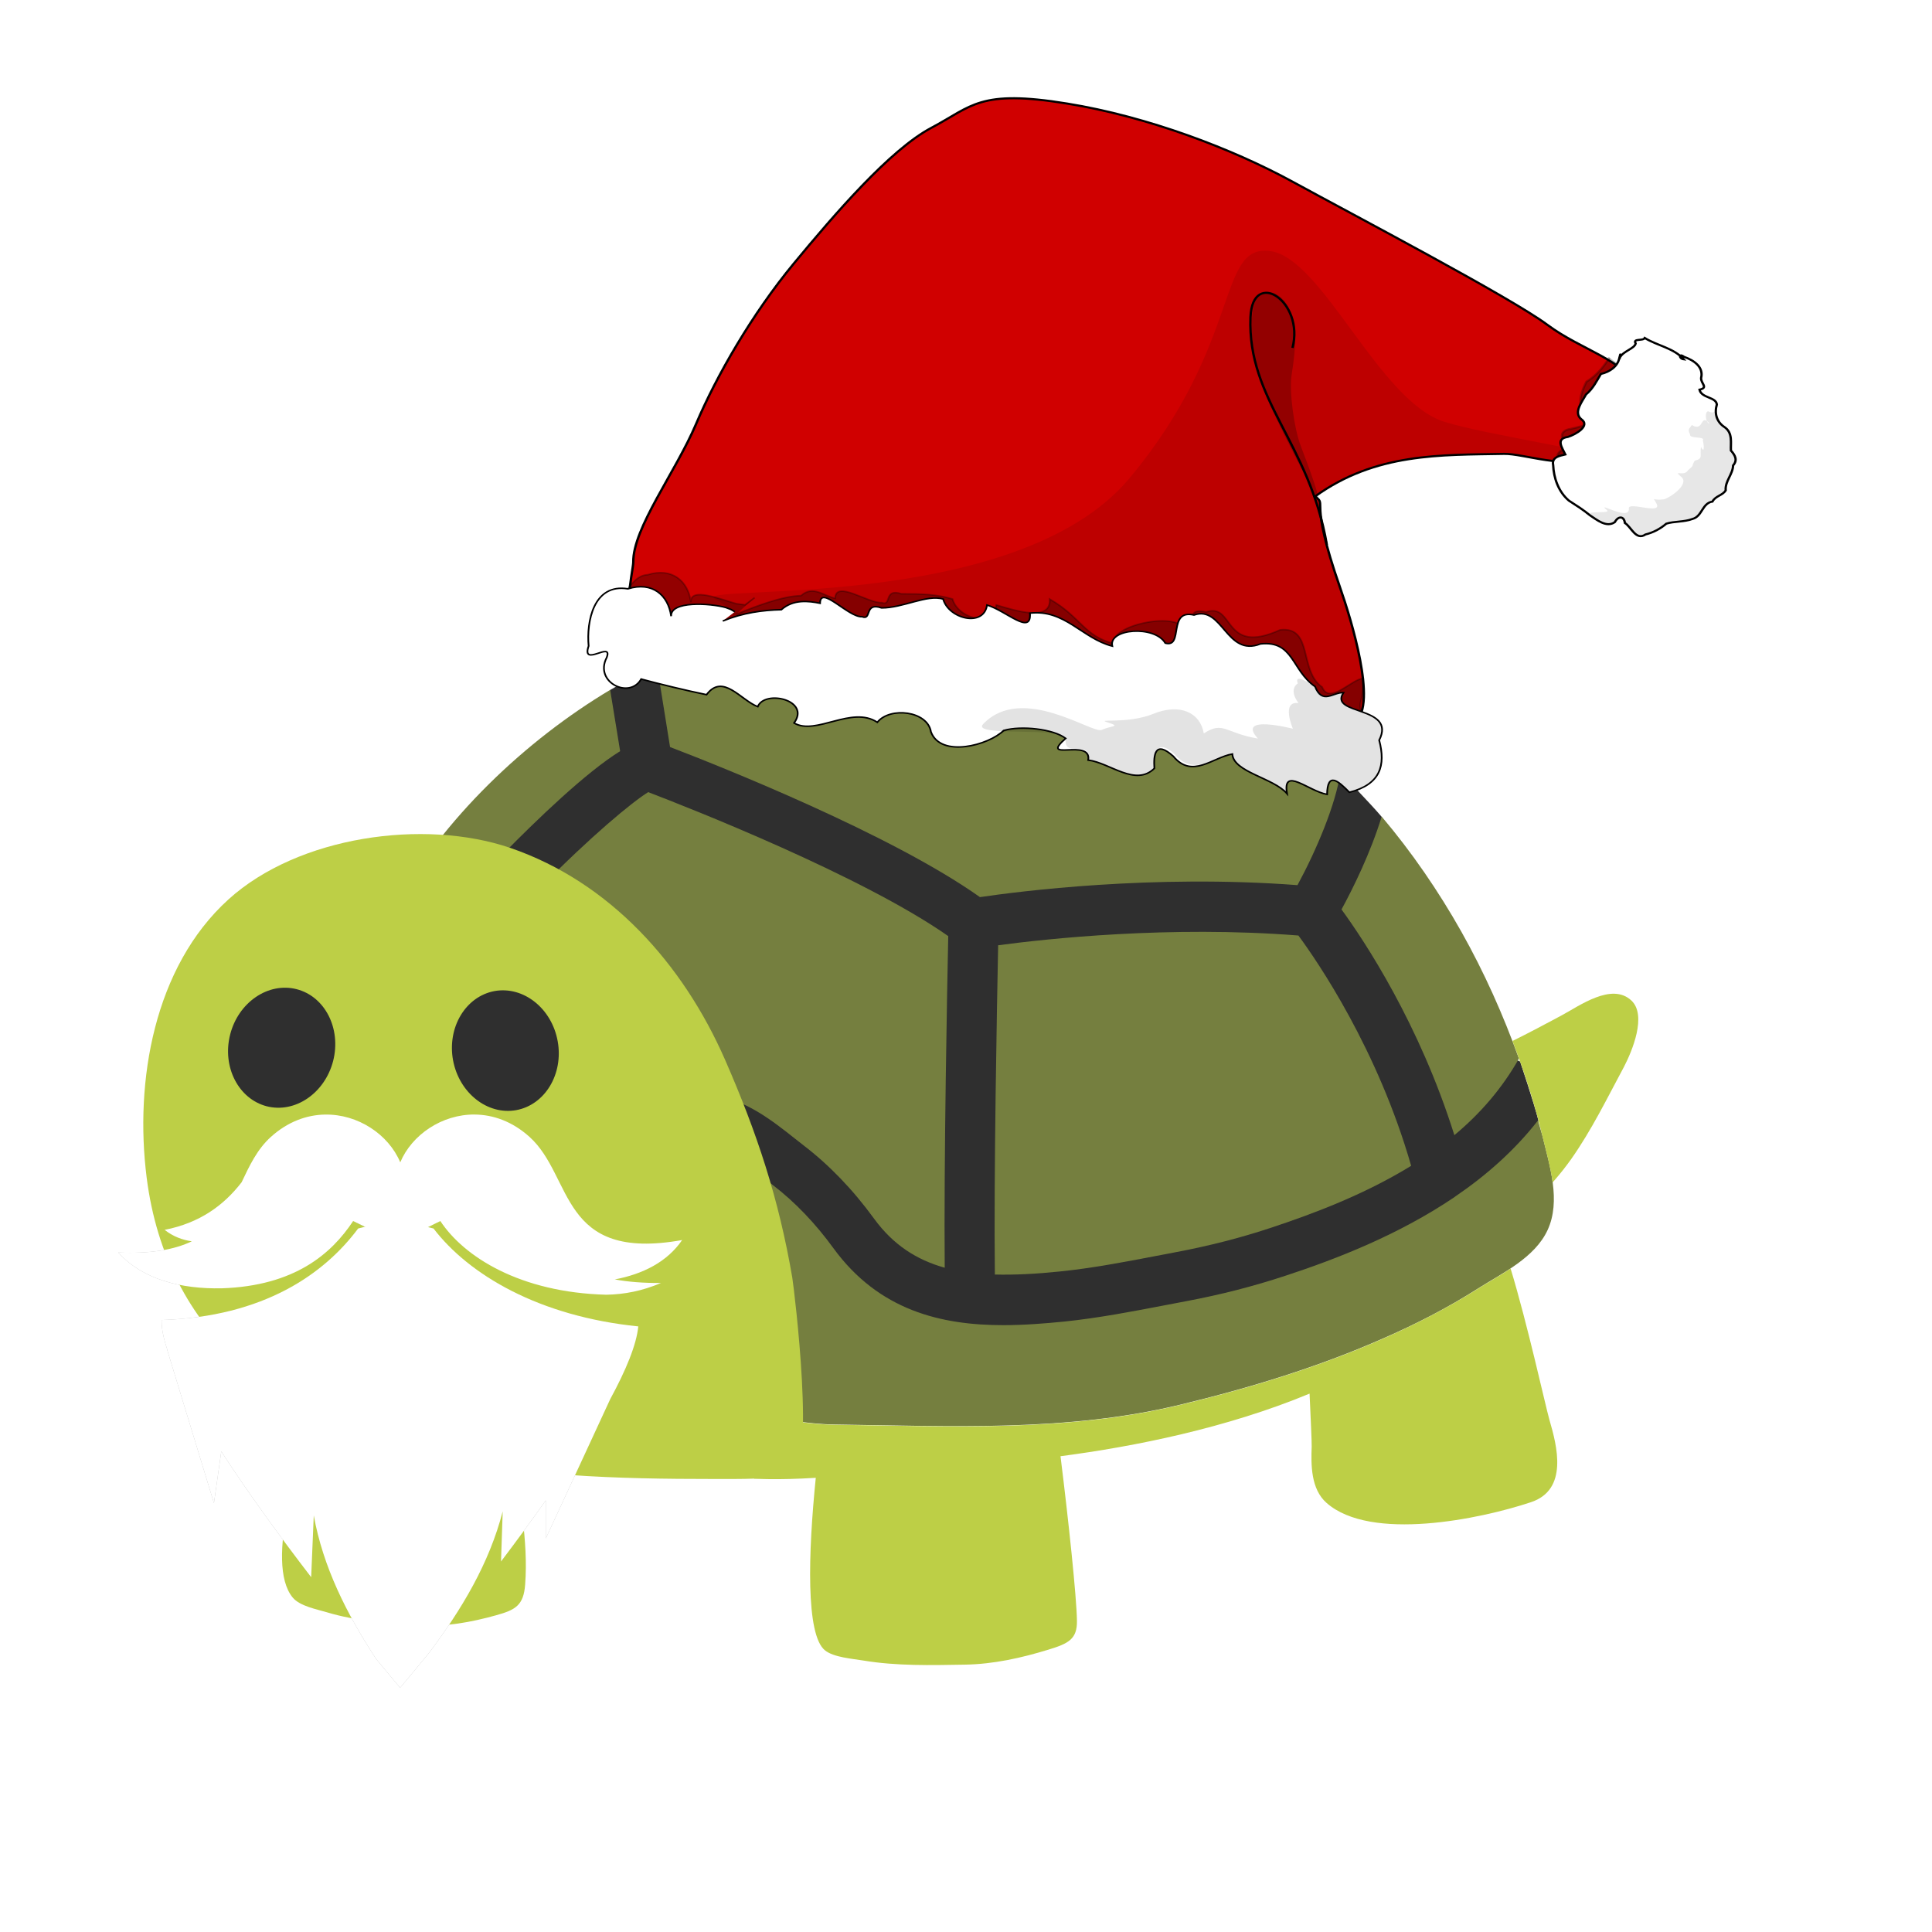 <?xml version="1.0" encoding="UTF-8" standalone="no"?>
<svg
   xmlns:dc="http://purl.org/dc/elements/1.1/"
   xmlns:cc="http://creativecommons.org/ns#"
   xmlns:rdf="http://www.w3.org/1999/02/22-rdf-syntax-ns#"
   xmlns:svg="http://www.w3.org/2000/svg"
   xmlns="http://www.w3.org/2000/svg"
   xmlns:sodipodi="http://sodipodi.sourceforge.net/DTD/sodipodi-0.dtd"
   xmlns:inkscape="http://www.inkscape.org/namespaces/inkscape"
   width="128"
   height="128"
   style="enable-background:new 0 0 128 128;"
   version="1.1"
   id="svg4565"
   inkscape:version="0.92.5 (2060ec1f9f, 2020-04-08)"
   inkscape:export-xdpi="96"
   inkscape:export-ydpi="96">
  <defs
     id="defs4569">
    <filter
       inkscape:collect="always"
       style="color-interpolation-filters:sRGB"
       id="filter1767"
       x="-0.121"
       width="1.242"
       y="-0.119"
       height="1.238">
      <feGaussianBlur
         inkscape:collect="always"
         stdDeviation="1.883"
         id="feGaussianBlur1769" />
    </filter>
  </defs>
  <sodipodi:namedview
     pagecolor="#ffffff"
     bordercolor="#666666"
     borderopacity="1"
     objecttolerance="3"
     gridtolerance="3"
     guidetolerance="3"
     inkscape:pageopacity="0"
     inkscape:pageshadow="2"
     inkscape:window-width="1920"
     inkscape:window-height="1080"
     id="namedview4567"
     showgrid="false"
     inkscape:zoom="1.4142136"
     inkscape:cx="22.44333"
     inkscape:cy="195.34255"
     inkscape:window-x="1440"
     inkscape:window-y="0"
     inkscape:window-maximized="0"
     inkscape:current-layer="svg4565" />
  <g
     id="g1605"
     style="fill:#000000;fill-opacity:1;opacity:0.3;filter:url(#filter1767)">
    <path
       style="fill:#000000;fill-opacity:1;stroke:none;stroke-width:0.229;stroke-miterlimit:4;stroke-dasharray:none;stroke-opacity:1"
       d="m 31.452,73.84 c -2.171,-0.017 -4.167,1.339 -4.934,3.168 -0.773,-1.845 -2.799,-3.205 -4.992,-3.165 -1.201,0.022 -2.453,0.464 -3.578,1.479 -0.912,0.822 -1.42,1.909 -1.94,3.006 -1.193,1.545 -2.788,2.699 -5.101,3.153 0.557,0.438 1.163,0.665 1.801,0.76 -1.128,0.538 -2.67,0.834 -4.872,0.74 1.632,1.809 4.185,2.425 6.859,2.373 4.827,-0.161 7.27,-2.29 8.701,-4.457 l 1.29,0.636 c 0.958,0.472 2.198,0.494 3.2,0 l 1.288,-0.636 c 1.566,2.374 5.29,4.736 10.996,4.882 1.199,-0.021 2.378,-0.25 3.625,-0.778 -1.178,0.008 -2.185,-0.074 -3.063,-0.236 1.856,-0.353 3.465,-1.154 4.462,-2.609 -8.152,1.461 -7.182,-4.192 -10.111,-6.833 -1.142,-1.03 -2.415,-1.472 -3.632,-1.482 z"
       id="path1601"
       inkscape:connector-curvature="0"
       sodipodi:nodetypes="ccccccccccssccccccc" />
    <path
       style="fill:#000000;fill-opacity:1;stroke:none;stroke-width:0.3;stroke-miterlimit:4;stroke-dasharray:none;stroke-opacity:1"
       d="m 23.727,81.393 c -2.232,2.992 -6.229,5.846 -13.021,6.062 -2.11e-4,0.021 0,0.043 0,0.064 0,0.538 0.138,1.187 0.387,1.922 l -0.025,-0.041 3.107,10.186 0.486,-3.426 c 1.801,2.789 3.968,5.745 5.955,8.332 l 0.172,-4.09 c 0.614,3.415 2.177,6.51 4.113,9.484 0.983,1.198 1.607,1.93 1.607,1.93 0,0 0.732,-0.859 1.883,-2.266 0.007,-0.009 0.016,-0.018 0.023,-0.027 2.187,-2.91 4.008,-5.964 4.891,-9.391 l -0.111,3.32 c 0.984,-1.3 1.992,-2.669 2.965,-4.049 v 2.525 l 4.27,-9.232 c 1.04,-1.914 1.739,-3.597 1.859,-4.818 -6.563,-0.666 -11.207,-3.406 -13.566,-6.486 -1.671,-0.448 -3.246,-0.468 -4.994,-3.2e-5 z"
       id="path1603"
       inkscape:connector-curvature="0"
       sodipodi:nodetypes="ccscccccccccccccccccc" />
  </g>
  <g
     id="g4563"
     transform="matrix(0.778,0,0,0.778,9.227,16.281)">
    <path
       d="m 40.1,37.83 c 0,0 2.55,-1.48 3.98,-2.12 l 22.24,8.18 35.97,0.97 c 0,0 2.7,2.8 3.5,3.76 l 6.53,18.74 5.27,2.11 c 0,0 1.21,3.62 1.55,4.99 L 118.05,83.1 65.91,96.03 24.04,85.76 24.17,60.02 36.97,43.35 Z"
       style="fill:#2f2f2f"
       id="path4529"
       inkscape:connector-curvature="0" />
    <g
       id="g4561">
      <g
         id="g4539">
        <path
           d="m 73.14,59.57 c -0.1,5.06 -0.38,19.6 -0.28,28.04 1.67,0.04 3.5,-0.05 5.52,-0.26 2.7,-0.27 5.52,-0.81 8.24,-1.33 l 1.73,-0.33 c 2.79,-0.53 5.37,-1.19 7.89,-2.02 3.89,-1.28 8.19,-2.93 12.07,-5.32 -2.85,-9.93 -7.96,-17.38 -9.6,-19.61 -11,-0.87 -21.54,0.29 -25.57,0.83 z"
           style="fill:#757f3f"
           id="path4531"
           inkscape:connector-curvature="0" />
        <path
           d="m 102.38,56.52 c 1.95,2.67 6.63,9.73 9.61,19.22 2.18,-1.81 4.06,-3.97 5.5,-6.52 -1.34,-3.73 -2.96,-7.35 -4.9,-10.8 -1.95,-3.46 -4.22,-6.77 -6.79,-9.81 -0.95,3.11 -2.46,6.15 -3.42,7.91 z"
           style="fill:#757f3f"
           id="path4533"
           inkscape:connector-curvature="0" />
        <path
           d="m 45.2,42.69 c 4.26,1.63 18.85,7.43 26.39,12.78 3.25,-0.48 14.69,-1.96 27.04,-1.02 1.6,-2.95 3.28,-6.91 3.65,-9.6 C 102.13,44.7 102,44.54 101.85,44.4 96.72,39.58 90.22,36.93 83.66,34.71 74.5,31.61 64.53,30.52 54.98,32.23 c -3.78,0.68 -7.43,1.85 -10.9,3.48 z"
           style="fill:#757f3f"
           id="path4535"
           inkscape:connector-curvature="0" />
        <path
           d="m 119.11,74.49 c -1.99,2.55 -4.4,4.67 -6.98,6.43 -0.05,0.04 -0.11,0.07 -0.15,0.11 -4.74,3.2 -10.03,5.26 -14.4,6.69 -2.7,0.89 -5.45,1.6 -8.43,2.16 l -1.73,0.33 c -2.82,0.54 -5.72,1.1 -8.61,1.4 -1.7,0.17 -3.46,0.31 -5.23,0.31 -5.28,0 -10.58,-1.24 -14.45,-6.53 -1.56,-2.15 -3.3,-3.96 -5.15,-5.38 l -0.77,-0.6 c -1.17,-0.93 -3.36,-2.67 -4.49,-2.7 l 0.11,-4.27 c 2.56,0.07 5.15,2.12 7.04,3.62 l 0.7,0.55 c 2.17,1.66 4.2,3.76 6.01,6.25 1.63,2.23 3.62,3.5 6.01,4.17 -0.08,-9.02 0.21,-24.02 0.3,-28.24 -7.32,-5.13 -22.04,-10.92 -25.55,-12.26 -1.38,0.85 -4.94,3.81 -9.13,8.08 -0.42,0.43 -0.98,0.64 -1.53,0.64 -0.54,0 -1.08,-0.2 -1.49,-0.61 -0.84,-0.82 -0.86,-2.17 -0.03,-3.02 2.65,-2.69 6.85,-6.76 9.79,-8.58 L 40.1,37.82 c -7.16,4.28 -14.23,10.92 -18.48,18.64 -4.26,7.71 -5.7,16.48 -1.64,24.97 1.33,2.75 4,7.37 6.68,8.97 2.37,1.42 4.88,2.63 7.44,3.69 2.27,0.94 4.19,2.12 6.52,2.8 2.08,0.62 4.23,1.29 6.34,1.76 2.13,0.48 4.34,0.63 6.48,1.03 1.9,0.35 3.82,0.67 5.74,0.7 9.85,0.13 19.81,0.65 29.48,-1.69 5.88,-1.42 11.71,-3.19 17.24,-5.63 2.8,-1.22 5.53,-2.62 8.1,-4.26 2.09,-1.32 4.84,-2.62 5.93,-4.98 1.15,-2.49 0.17,-5.5 -0.44,-8.02 -0.11,-0.42 -0.26,-0.87 -0.38,-1.31 z"
           style="fill:#757f3f"
           id="path4537"
           inkscape:connector-curvature="0" />
      </g>
      <g
         id="g4559">
        <path
           d="m 29.95,98.37 c -0.98,-0.58 -2.38,-0.78 -4.28,-1.05 -2.5,-0.35 -5.22,-1.05 -7.72,-0.6 -2.15,0.39 -2.38,0.94 -3.08,2.93 -1.09,3.13 -4.26,12.51 -1.8,15.47 0.61,0.73 2.03,0.99 2.9,1.25 2.51,0.76 5.18,0.93 7.82,1.11 2.25,0.15 4.47,-0.26 6.62,-0.86 1.61,-0.45 2.32,-0.83 2.45,-2.61 0.29,-3.8 -0.56,-7.55 -0.9,-11.32 -0.24,-2.44 -0.84,-3.64 -2.01,-4.32 z"
           style="fill:#bdcf46"
           id="path4541"
           inkscape:connector-curvature="0" />
        <g
           id="g4547">
          <path
             d="m 116.78,87.1 c -0.93,0.62 -1.92,1.17 -2.79,1.72 -2.57,1.63 -5.3,3.03 -8.1,4.26 -5.53,2.44 -11.36,4.21 -17.24,5.63 -9.67,2.34 -19.63,1.82 -29.48,1.69 -1.93,-0.03 -3.85,-0.35 -5.74,-0.7 -0.53,-0.1 -1.05,-0.18 -1.58,-0.26 l 0.52,5.55 c 0,0 1.88,0.14 5.24,-0.07 -0.65,6.43 -0.86,13.37 0.78,14.69 0.74,0.6 2.31,0.71 3.27,0.87 2.82,0.47 5.74,0.4 8.64,0.35 2.47,-0.04 4.85,-0.58 7.13,-1.28 1.71,-0.52 2.45,-0.9 2.42,-2.47 -0.03,-2.01 -0.71,-8.47 -1.4,-14 6.34,-0.83 14.15,-2.4 21.21,-5.33 0.1,2.22 0.19,4.12 0.18,4.51 -0.06,1.53 -0.08,3.62 1.27,4.8 3.76,3.31 13.07,1.38 17.39,-0.06 3.22,-1.06 2.23,-4.81 1.59,-7 -0.37,-1.31 -1.86,-8.13 -3.31,-12.9 z"
             style="fill:#bdcf46"
             id="path4543"
             inkscape:connector-curvature="0" />
          <path
             d="m 127.07,64.28 c -1.68,-1.58 -4.44,0.46 -5.98,1.28 -1.38,0.74 -2.75,1.47 -4.15,2.16 1.01,2.65 1.89,5.35 2.55,8.11 0.3,1.23 0.68,2.58 0.87,3.93 0.05,-0.06 0.1,-0.12 0.15,-0.17 0.51,-0.58 0.97,-1.17 1.42,-1.8 1.75,-2.48 3.08,-5.22 4.51,-7.88 0.69,-1.33 1.96,-4.37 0.63,-5.63 z"
             style="fill:#bdcf46"
             id="path4545"
             inkscape:connector-curvature="0" />
        </g>
        <g
           id="g4557">
          <path
             d="m 52.38,104.99 c -1.13,0.04 -2.27,0.03 -3.44,0.03 -8.33,0 -16.27,-0.22 -24.47,-2.08 C 12.02,100.13 2.32,92.68 0.63,79.36 -0.41,71.15 1.25,61.42 7.59,55.67 c 5.95,-5.4 16.65,-6.89 23.98,-4.4 8.54,2.92 14.76,9.94 18.31,18.04 2.73,6.24 4.58,11.84 5.73,18.57 0.17,1.03 2.06,16.6 -0.15,16.89 -1.02,0.12 -2.05,0.19 -3.08,0.22 z"
             style="fill:#bdcf46"
             id="path4549"
             inkscape:connector-curvature="0" />
          <path
             d="m 30.25,63.47 c 2.46,-0.44 4.87,1.46 5.38,4.26 0.51,2.79 -1.07,5.43 -3.53,5.88 -2.45,0.44 -4.86,-1.46 -5.38,-4.25 -0.51,-2.8 1.07,-5.43 3.53,-5.89 z"
             style="fill:#2f2f2f"
             id="path4551"
             inkscape:connector-curvature="0" />
          <path
             d="m 7.74,67.17 c 0.7,-2.75 3.25,-4.48 5.66,-3.86 2.42,0.62 3.81,3.36 3.11,6.11 -0.71,2.75 -3.24,4.48 -5.66,3.86 C 8.44,72.65 7.04,69.92 7.74,67.17 Z"
             style="fill:#2f2f2f"
             id="path4553"
             inkscape:connector-curvature="0" />
          <path
             d="m 23.8,79.29 c -1.14,0.62 -2.12,1.28 -3.45,0.79 -0.77,-0.28 -1.5,-0.5 -2.17,-1 -0.48,-0.35 -1.02,-0.64 -1.5,-0.99 -0.25,-0.18 -0.49,-0.37 -0.74,-0.55 -0.28,-0.21 -0.38,-0.3 -0.74,-0.35 -0.29,-0.03 -0.86,-0.05 -1.08,0.19 -0.94,1.05 0.38,2.61 1.09,3.32 1.06,1.03 2.57,2.2 3.96,2.8 1.36,0.59 2.71,1.3 4.16,0.58 1.59,-0.8 2.97,-1.96 4.37,-3.03 0.92,-0.7 2.98,-1.93 2.62,-3.3 -0.25,-1 -1.41,-0.79 -2.17,-0.55 -0.96,0.29 -1.82,0.78 -2.71,1.23 -0.55,0.27 -1.09,0.57 -1.64,0.86 z"
             style="fill:#2f2f2f"
             id="path4555"
             inkscape:connector-curvature="0" />
        </g>
      </g>
    </g>
  </g>
  <g
     id="layer1"
     transform="matrix(-0.187,0.015,0.014,0.167,114.067,-1.459)">
    <path
       inkscape:connector-curvature="0"
       d="m 234.103,28.783 c -28.101,7.734 -56.904,23.114 -77.167,38.006 -20.262,14.892 -73.191,52.416 -85.275,64.307 -11.716,11.529 -25.555,15.55 -31.611,29.756 -2.335,5.479 15.837,22.005 19.398,23.721 9.241,4.453 24.305,-3.443 31.178,-3.914 22.307,-1.53 45.167,-4.499 67.76,10.793 -4.181,4.221 2.458,-0.323 -6.088,36.693 -3.014,13.053 -9.599,46.919 -1.507,53.38 8.039,6.42 12.949,-18.606 20.937,-14.774 -0.004,0.006 -0.002,0.021 -0.005,0.026 -0.002,0.005 -0.004,0.022 -0.005,0.026 4.7e-4,0.004 -0.006,0.023 -0.005,0.026 0.003,0.003 0.021,0.003 0.025,0.005 0.024,0.007 0.078,0.004 0.129,-0.002 0.015,0.007 0.035,0.002 0.05,0.01 0.057,0.027 0.108,0.059 0.165,0.087 l 0.048,-0.127 c 3.781,-0.977 33.263,-13.966 60.176,-8.743 15.171,2.944 39.369,-5.31 53.29,-9.615 22.076,-6.828 53.068,-12.998 72.728,-13.351 14.483,-0.26 27.587,-8.459 41.521,-9.415 8.22,-0.564 0.598,-27.066 0.428,-29.866 -0.817,-13.455 -17.565,-34.13 -26.191,-52.504 -8.626,-18.373 -23.082,-41.697 -39.004,-59.986 -15.92,-18.29 -37.4,-41.972 -52.524,-49.259 -15.124,-7.287 -17.953,-13.675 -48.451,-5.282 z"
       style="fill:#d00000;fill-opacity:1;fill-rule:evenodd;stroke:#000000;stroke-width:0.833px;stroke-linecap:butt;stroke-linejoin:miter;stroke-opacity:1"
       id="path1309" />
    <path
       inkscape:connector-curvature="0"
       d="m 166.956,93.344 c -18.233,4.417 -33.848,62.691 -56.319,72.822 -14.697,6.626 -54.749,16.693 -51.188,18.409 9.241,4.453 24.305,-3.443 31.178,-3.914 22.307,-1.53 45.167,-4.499 67.76,10.793 -4.181,4.221 2.458,-0.323 -6.088,36.693 -3.014,13.053 -9.599,46.919 -1.507,53.38 8.039,6.42 12.949,-18.606 20.937,-14.774 -0.004,0.006 -0.002,0.021 -0.005,0.026 -0.002,0.005 -0.004,0.022 -0.005,0.026 4.7e-4,0.004 -0.006,0.023 -0.005,0.026 0.003,0.003 0.021,0.003 0.025,0.005 0.024,0.007 0.078,0.004 0.129,-0.002 0.015,0.007 0.035,0.002 0.05,0.01 0.057,0.027 0.108,0.059 0.165,0.087 l 0.048,-0.127 c 3.781,-0.977 33.263,-13.966 60.176,-8.743 15.171,2.944 39.369,-5.31 53.29,-9.615 22.076,-6.828 53.068,-12.998 72.728,-13.351 14.483,-0.26 27.587,-8.459 41.521,-9.415 8.22,-0.564 -51.085,4.521 -27.45,-12.576 10.485,-7.584 -104.984,15.808 -149.314,-34.777 -43.895,-50.088 -37.455,-89.506 -56.127,-84.983 z"
       style="opacity:0.101;fill:#0e0000;fill-opacity:1;fill-rule:evenodd;stroke:none;stroke-width:1px;stroke-linecap:butt;stroke-linejoin:miter;stroke-opacity:1"
       id="path5882" />
    <path
       inkscape:connector-curvature="0"
       d="m 41.923,154.632 c 3.551,2.353 27.398,32.517 30.215,30.406 0.341,-3.331 -2.441,-4.642 -4.397,-5.022 2.62,-3.329 3.113,-6.811 -1.433,-7.11 -5.04,-0.89 -10.543,-1.514 -5.132,-6.936 2.498,-3.039 -0.168,-8.435 -1.702,-11.18 -4.03,-2.176 -7.066,-6.114 -8.718,-8.791"
       style="opacity:0.27;fill:#000000;fill-opacity:1;fill-rule:evenodd;stroke:#000000;stroke-width:0.83;stroke-linecap:butt;stroke-linejoin:miter;stroke-miterlimit:4;stroke-dasharray:none;stroke-opacity:1"
       id="path5878" />
    <path
       inkscape:connector-curvature="0"
       d="m 365.597,219.586 c -7.451,-2.643 -16.801,-5.695 -23.39,-5.287 -4.525,-3.822 -7.998,0.888 -11.919,2.142 -0.658,-7.36 -11.511,3.112 -16.291,3.172 -3.395,1.948 -1.055,-5.801 -7.134,-2.853 -7.558,0.714 -12.232,1.233 -17.839,3.66 -1.347,8.013 -13.449,12.527 -15.26,3.744 -6.599,2.871 -18.869,8.441 -18.948,-0.642 -10.564,8.194 -10.9,15.598 -21.214,19.553 0.913,-7.092 -22.371,-10.908 -25.544,-3.465 -6.39,2.573 1.329,-9.321 -7.905,-6.052 -10.401,-3.024 -4.347,17.935 -25.554,9.366 -11.808,-0.38 -5.269,16.719 -13.061,23.882 -2.076,7.532 -11.084,-2.624 -14.729,-2.06 0.848,11.927 3.408,7.882 0.719,15.997 -1.604,10.165 -3.751,15.255 7.432,17.372 3.621,-4.904 -0.182,-2.829 0.628,6.217 6.458,-1.88 14.946,-12.64 14.075,-1.581 4.382,-6.673 18.254,-10.151 18.08,-17.339 7.022,0.737 14.902,8.579 20.83,-0.953 5.951,-7.041 14.504,-10.307 14.594,-4.869 7.234,6.756 7.957,5.387 15.478,3.668 -1.937,-8.712 17.599,-0.599 7.283,-9.272 4.098,-4.103 15.187,-6.501 21.596,-5.075 5.669,8.254 22.944,8.937 25.632,-1.747 0.564,-8.404 13.682,-11.279 18.587,-5.468 8.53,-7.479 21.984,3.388 29.324,-2.344 -6.598,-8.563 9.324,-14.158 12.298,-7.593 5.842,-3.137 11.278,-14.423 17.668,-6.343 7.35,-2.395 16.325,-5.726 22.542,-8.222 4.667,7.693 16.747,-0.221 11.511,-9.532 -2.835,-6.651 9.31,3.274 6.003,-5.164 -3.761,-9.077 -9.043,-21.692 -15.514,-21.275 -8.812,-2.202 -14.038,3.745 -14.403,12.16 -0.111,-6.141 -10.522,-0.155 -15.983,2.072 l -2.994,0.712 -3.577,-2.523"
       style="opacity:0.294;fill:#000000;fill-opacity:1;fill-rule:evenodd;stroke:#000000;stroke-width:0.601px;stroke-linecap:butt;stroke-linejoin:miter;stroke-opacity:1"
       id="path5003" />
    <path
       inkscape:connector-curvature="0"
       d="m 370.524,221.831 c -7.451,-2.643 -14.356,-3.014 -20.945,-2.607 -4.525,-3.822 -9.895,-2.569 -13.816,-1.315 -0.658,-7.36 -9.614,6.569 -14.395,6.629 -3.395,1.948 -1.055,-5.801 -7.134,-2.853 -7.558,0.714 -16.319,-3.972 -21.925,-1.545 -1.347,8.013 -13.449,12.527 -15.26,3.744 -6.599,2.871 -14.782,13.647 -14.862,4.564 -12.385,-0.543 -17.69,11.633 -28.004,15.588 0.913,-7.092 -15.581,-6.943 -18.755,0.5 -6.39,2.573 -1.699,-13.439 -10.933,-10.17 -10.401,-3.024 -10.117,17.697 -22.525,13.484 -11.808,-0.38 -10.159,11.358 -17.951,18.521 -2.076,7.532 -6.194,2.737 -9.839,3.301 5.999,8.514 -18.393,6.74 -11.152,19.87 -1.604,10.165 0.849,17.472 12.032,19.589 3.621,-4.904 7.089,-8.919 7.899,0.127 6.458,-1.88 14.946,-12.64 14.075,-1.581 4.382,-6.673 18.254,-10.151 18.08,-17.339 7.022,0.737 14.902,8.579 20.83,-0.953 5.951,-7.041 6.934,-1.296 7.023,4.142 7.234,6.757 15.528,-3.624 23.049,-5.343 -1.937,-8.712 17.599,-0.599 7.283,-9.272 4.098,-4.103 15.187,-6.501 21.596,-5.075 5.623,5.334 22.944,8.937 25.632,-1.747 0.564,-8.404 13.682,-11.279 18.587,-5.468 8.53,-7.479 21.984,3.389 29.324,-2.344 -6.598,-8.563 9.324,-14.158 12.298,-7.593 5.842,-3.137 11.278,-14.423 17.668,-6.343 7.35,-2.395 16.325,-5.726 22.542,-8.222 4.667,7.693 16.747,-0.221 11.511,-9.532 -2.835,-6.651 9.31,3.274 6.003,-5.164 0.074,-9.656 -3.563,-24.6 -15.514,-21.275 -8.812,-2.202 -14.038,3.745 -14.403,12.16 -0.111,-6.141 -14.026,-3.924 -19.486,-1.697 l -1.789,0.946 -1.279,1.012"
       style="fill:#ffffff;fill-opacity:1;fill-rule:evenodd;stroke:#000000;stroke-width:0.601px;stroke-linecap:butt;stroke-linejoin:miter;stroke-opacity:1"
       id="path1307" />
    <path
       inkscape:connector-curvature="0"
       d="m 155.68,210.888 c 3.14,-40.847 23.785,-59.45 20.151,-92.121 -2.148,-19.31 -19.537,-4.673 -13.869,13.442"
       style="fill:none;fill-opacity:0.75;fill-rule:evenodd;stroke:#000000;stroke-width:0.833px;stroke-linecap:butt;stroke-linejoin:miter;stroke-opacity:1"
       id="path3126" />
    <path
       inkscape:connector-curvature="0"
       d="m 163.978,266.619 c -2.076,7.532 -6.194,2.737 -9.839,3.301 5.999,8.514 -18.393,6.74 -11.152,19.87 -1.604,10.165 0.849,17.472 12.032,19.589 3.621,-4.904 7.089,-8.919 7.899,0.127 6.458,-1.88 14.946,-12.64 14.075,-1.581 4.382,-6.673 18.254,-10.151 18.08,-17.339 7.022,0.737 14.566,7.35 20.493,-2.183 5.951,-7.041 7.27,-0.066 7.36,5.372 7.234,6.757 15.528,-3.624 23.049,-5.343 -1.937,-8.712 8.866,-1.545 7.283,-9.272 -1.037,-5.06 33.645,-3.562 28.657,-8.51 -14.906,-14.787 -38.191,7.492 -41.56,6.07 -3.369,-1.422 -7.091,-0.56 -2.385,-2.719 4.706,-2.16 -6.742,1.392 -16.277,-1.994 -9.535,-3.387 -16.514,0.895 -17.151,9.343 -7.182,-4.467 -7.696,0.607 -18.885,3.718 7.129,-10.423 -12.6,-2.769 -12.6,-2.769 0,0 3.437,-11.428 -2.739,-9.92 3.321,-5.964 -0.365,-7.802 -0.365,-7.802 0,0 1.819,-5.122 -5.973,2.041 z"
       style="opacity:0.112;fill:#000000;fill-opacity:1;fill-rule:evenodd;stroke:none;stroke-width:0.722px;stroke-linecap:butt;stroke-linejoin:miter;stroke-opacity:1"
       id="path3249" />
    <path
       inkscape:connector-curvature="0"
       d="m 46.945,146.245 c -1.302,-2.318 -5.358,-2.957 -5.879,-4.923 0.906,-2.283 -2.659,-0.627 -3.362,-1.882 -4.194,3.434 -9.985,4.92 -13.093,9.643 1.653,-0.362 1.649,-2.779 -0.157,-0.996 -3.401,1.69 -6.688,4.658 -5.409,8.893 0.31,2.173 -2.426,4.043 0.914,4.558 -0.435,3.479 -5.655,3.333 -5.658,6.404 1.155,3.349 0.647,6.84 -2.101,9.19 -2.718,2.542 -1.599,6.283 -1.5,9.371 -1.367,2.065 -2.136,3.986 -0.335,5.953 0.381,3.548 3.327,5.898 3.349,9.589 1.24,1.935 3.727,1.815 4.997,4.002 3.71,0.315 3.983,5.496 7.517,6.215 3.036,0.99 6.629,0.304 9.364,1.03 2.244,1.819 4.819,3.087 7.644,3.598 3.551,2.26 4.758,-3.365 6.907,-5.176 0.111,-2.832 2.146,-3.052 3.509,-0.668 3.101,2.102 6.314,-1.518 8.537,-3.434 2.173,-2.369 4.612,-4.42 7.032,-6.497 3.436,-3.879 4.656,-9.43 4.464,-14.535 0.341,-3.199 -2.634,-3.376 -4.591,-3.742 0.885,-2.682 3.113,-6.542 -1.433,-6.829 -2.607,-0.681 -8.517,-3.594 -5.132,-6.662 2.498,-2.919 -0.94,-6.848 -2.474,-9.484 -2.656,-2.114 -4.2,-5.059 -5.851,-7.63 -3.198,-0.51 -6.194,-2.453 -7.01,-5.845 -0.854,-2.694 -0.236,-0.699 0.033,0.612"
       style="fill:#ffffff;fill-opacity:1;fill-rule:evenodd;stroke:#000000;stroke-width:0.814;stroke-linecap:butt;stroke-linejoin:miter;stroke-miterlimit:4;stroke-dasharray:none;stroke-opacity:1"
       id="path2251" />
    <path
       inkscape:connector-curvature="0"
       d="m 20.405,181.846 c -1.601,-1.968 4.721,-1.041 4.2,-3.007 0.906,-2.283 -0.178,-2.378 -0.881,-3.634 -4.194,3.434 -3.207,-4.701 -6.315,0.022 1.653,-0.362 1.381,-6.334 -0.425,-4.551 -3.401,1.69 -2.681,-5.806 -2.684,-2.735 1.155,3.349 0.647,6.84 -2.101,9.19 -2.718,2.542 -1.599,6.283 -1.5,9.371 -1.367,2.065 -2.136,3.986 -0.335,5.953 0.381,3.548 3.327,5.898 3.349,9.589 1.24,1.935 3.727,1.815 4.997,4.002 3.71,0.315 3.983,5.496 7.517,6.215 3.036,0.99 6.629,0.304 9.364,1.03 2.244,1.819 4.819,3.087 7.644,3.598 3.551,2.26 4.758,-3.365 6.907,-5.176 0.111,-2.832 2.146,-3.052 3.509,-0.668 3.101,2.102 6.314,-1.518 8.537,-3.434 2.173,-2.369 -8.346,0.359 -5.926,-1.718 3.436,-3.879 -7.752,5.414 -7.945,0.308 0.341,-3.199 -12.37,4.071 -9.679,-1.554 0.885,-2.682 1.536,-0.748 -3.01,-1.035 -2.607,-0.681 -9.804,-5.494 -6.419,-8.562 2.498,-2.919 -1.342,0.456 -2.876,-2.18 -2.656,-2.114 -0.96,-0.95 -2.611,-3.521 -3.198,-0.51 -1.792,-1.817 -2.607,-5.209 -1.383,3.98 -0.982,-3.605 -0.712,-2.294 z"
       style="opacity:0.096;fill:#000000;fill-opacity:1;fill-rule:evenodd;stroke:none;stroke-width:0.996;stroke-linecap:butt;stroke-linejoin:miter;stroke-miterlimit:4;stroke-dasharray:none;stroke-opacity:1"
       id="path4128" />
    <path
       inkscape:connector-curvature="0"
       d="m 157.67,192.362 c 0,0 13.145,-33.512 16.303,-46.882 2.955,-12.509 2.573,-31.603 -1.853,-35.137 -4.426,-3.534 -10.247,2.578 -10.861,9.816 -0.614,7.238 -1.127,9.062 1.843,22.867 1.347,6.259 0.674,21.093 -1.157,28.095 -1.831,7.001 -5.827,22.946 -4.276,21.241 z"
       style="fill:#000000;fill-opacity:0.223;fill-rule:evenodd;stroke:none;stroke-width:1px;stroke-linecap:butt;stroke-linejoin:miter;stroke-opacity:1"
       id="path5880" />
  </g>
  <g
     id="g1599">
    <path
       sodipodi:nodetypes="ccccccccccssccccccc"
       inkscape:connector-curvature="0"
       id="path1519"
       d="m 31.452,73.84 c -2.171,-0.017 -4.167,1.339 -4.934,3.168 -0.773,-1.845 -2.799,-3.205 -4.992,-3.165 -1.201,0.022 -2.453,0.464 -3.578,1.479 -0.912,0.822 -1.42,1.909 -1.94,3.006 -1.193,1.545 -2.788,2.699 -5.101,3.153 0.557,0.438 1.163,0.665 1.801,0.76 -1.128,0.538 -2.67,0.834 -4.872,0.74 1.632,1.809 4.185,2.425 6.859,2.373 4.827,-0.161 7.27,-2.29 8.701,-4.457 l 1.29,0.636 c 0.958,0.472 2.198,0.494 3.2,0 l 1.288,-0.636 c 1.566,2.374 5.29,4.736 10.996,4.882 1.199,-0.021 2.378,-0.25 3.625,-0.778 -1.178,0.008 -2.185,-0.074 -3.063,-0.236 1.856,-0.353 3.465,-1.154 4.462,-2.609 -8.152,1.461 -7.182,-4.192 -10.111,-6.833 -1.142,-1.03 -2.415,-1.472 -3.632,-1.482 z"
       style="fill:#ffffff;fill-opacity:1;stroke:none;stroke-width:0.229;stroke-miterlimit:4;stroke-dasharray:none;stroke-opacity:1" />
    <path
       sodipodi:nodetypes="ccscccccccccccccccccc"
       inkscape:connector-curvature="0"
       id="path1413"
       d="m 23.727,81.393 c -2.232,2.992 -6.229,5.846 -13.021,6.062 -2.11e-4,0.021 0,0.043 0,0.064 0,0.538 0.138,1.187 0.387,1.922 l -0.025,-0.041 3.107,10.186 0.486,-3.426 c 1.801,2.789 3.968,5.745 5.955,8.332 l 0.172,-4.09 c 0.614,3.415 2.177,6.51 4.113,9.484 0.983,1.198 1.607,1.93 1.607,1.93 0,0 0.732,-0.859 1.883,-2.266 0.007,-0.009 0.016,-0.018 0.023,-0.027 2.187,-2.91 4.008,-5.964 4.891,-9.391 l -0.111,3.32 c 0.984,-1.3 1.992,-2.669 2.965,-4.049 v 2.525 l 4.27,-9.232 c 1.04,-1.914 1.739,-3.597 1.859,-4.818 -6.563,-0.666 -11.207,-3.406 -13.566,-6.486 -1.671,-0.448 -3.246,-0.468 -4.994,-3.2e-5 z"
       style="fill:#ffffff;fill-opacity:1;stroke:none;stroke-width:0.3;stroke-miterlimit:4;stroke-dasharray:none;stroke-opacity:1" />
  </g>
  <path
     id="path1500"
     d="m -31.25,20.335 c -2.876,-0.022 -5.521,1.726 -6.537,4.087 -1.024,-2.381 -3.707,-4.137 -6.613,-4.084 -1.592,0.029 -3.249,0.6 -4.74,1.909 -1.208,1.061 -1.882,2.463 -2.571,3.879 -1.58,1.994 -3.694,3.482 -6.758,4.067 0.737,0.565 1.541,0.859 2.386,0.981 -1.495,0.694 -3.537,1.078 -6.455,0.956 2.162,2.334 5.545,3.128 9.088,3.062 6.395,-0.207 9.632,-2.955 11.527,-5.752 l 1.708,0.82 c -2.147,3.17 -6.23,6.34 -13.407,6.569 -2.11e-4,0.021 0,0.043 0,0.064 0,0.538 0.139,1.188 0.388,1.923 l -0.026,-0.041 3.107,10.185 0.487,-3.425 c 1.801,2.789 3.968,5.744 5.955,8.331 l 0.171,-4.09 c 0.614,3.415 2.178,6.51 4.114,9.484 0.983,1.198 1.606,1.931 1.606,1.931 0,0 0.732,-0.859 1.883,-2.266 0.007,-0.009 0.016,-0.019 0.023,-0.028 2.187,-2.91 4.009,-5.963 4.891,-9.39 l -0.112,3.319 c 0.984,-1.3 1.993,-2.668 2.966,-4.048 v 2.524 l 4.269,-9.232 c 1.04,-1.914 1.739,-3.596 1.86,-4.818 -6.922,-0.702 -11.714,-3.711 -13.937,-6.993 l 1.708,-0.82 c 2.075,3.063 7.009,6.111 14.569,6.3 1.589,-0.027 3.15,-0.321 4.802,-1.003 -1.561,0.01 -2.894,-0.096 -4.058,-0.305 2.458,-0.455 4.59,-1.489 5.912,-3.366 -10.801,1.885 -9.516,-5.41 -13.397,-8.819 -1.514,-1.329 -3.199,-1.899 -4.812,-1.912 z"
     style="fill:#ffffff;fill-opacity:1;stroke:#000000;stroke-width:0.3;stroke-miterlimit:4;stroke-dasharray:none;stroke-opacity:1"
     inkscape:connector-curvature="0" />
  <g
     id="g1775"
     transform="translate(-61.5,-98.5)">
    <path
       style="fill:#ffffff;fill-opacity:1;stroke:none;stroke-width:0.229;stroke-miterlimit:4;stroke-dasharray:none;stroke-opacity:1"
       d="m 31.452,73.84 c -2.171,-0.017 -4.167,1.339 -4.934,3.168 -0.773,-1.845 -2.799,-3.205 -4.992,-3.165 -1.201,0.022 -2.453,0.464 -3.578,1.479 -0.912,0.822 -1.42,1.909 -1.94,3.006 -1.193,1.545 -2.788,2.699 -5.101,3.153 0.557,0.438 1.163,0.665 1.801,0.76 -1.128,0.538 -2.67,0.834 -4.872,0.74 1.632,1.809 4.185,2.425 6.859,2.373 4.827,-0.161 7.27,-2.29 8.701,-4.457 l 1.29,0.636 c 0.958,0.472 2.198,0.494 3.2,0 l 1.288,-0.636 c 1.566,2.374 5.29,4.736 10.996,4.882 1.199,-0.021 2.378,-0.25 3.625,-0.778 -1.178,0.008 -2.185,-0.074 -3.063,-0.236 1.856,-0.353 3.465,-1.154 4.462,-2.609 -8.152,1.461 -7.182,-4.192 -10.111,-6.833 -1.142,-1.03 -2.415,-1.472 -3.632,-1.482 z"
       id="path1771"
       inkscape:connector-curvature="0"
       sodipodi:nodetypes="ccccccccccssccccccc" />
    <path
       style="fill:#ffffff;fill-opacity:1;stroke:none;stroke-width:0.3;stroke-miterlimit:4;stroke-dasharray:none;stroke-opacity:1"
       d="m 23.727,81.393 c -2.232,2.992 -6.229,5.846 -13.021,6.062 -2.11e-4,0.021 0,0.043 0,0.064 0,0.538 0.138,1.187 0.387,1.922 l -0.025,-0.041 3.107,10.186 0.486,-3.426 c 1.801,2.789 3.968,5.745 5.955,8.332 l 0.172,-4.09 c 0.614,3.415 2.177,6.51 4.113,9.484 0.983,1.198 1.607,1.93 1.607,1.93 0,0 0.732,-0.859 1.883,-2.266 0.007,-0.009 0.016,-0.018 0.023,-0.027 2.187,-2.91 4.008,-5.964 4.891,-9.391 l -0.111,3.32 c 0.984,-1.3 1.992,-2.669 2.965,-4.049 v 2.525 l 4.27,-9.232 c 1.04,-1.914 1.739,-3.597 1.859,-4.818 -6.563,-0.666 -11.207,-3.406 -13.566,-6.486 -1.671,-0.448 -3.246,-0.468 -4.994,-3.2e-5 z"
       id="path1773"
       inkscape:connector-curvature="0"
       sodipodi:nodetypes="ccscccccccccccccccccc" />
  </g>
</svg>
